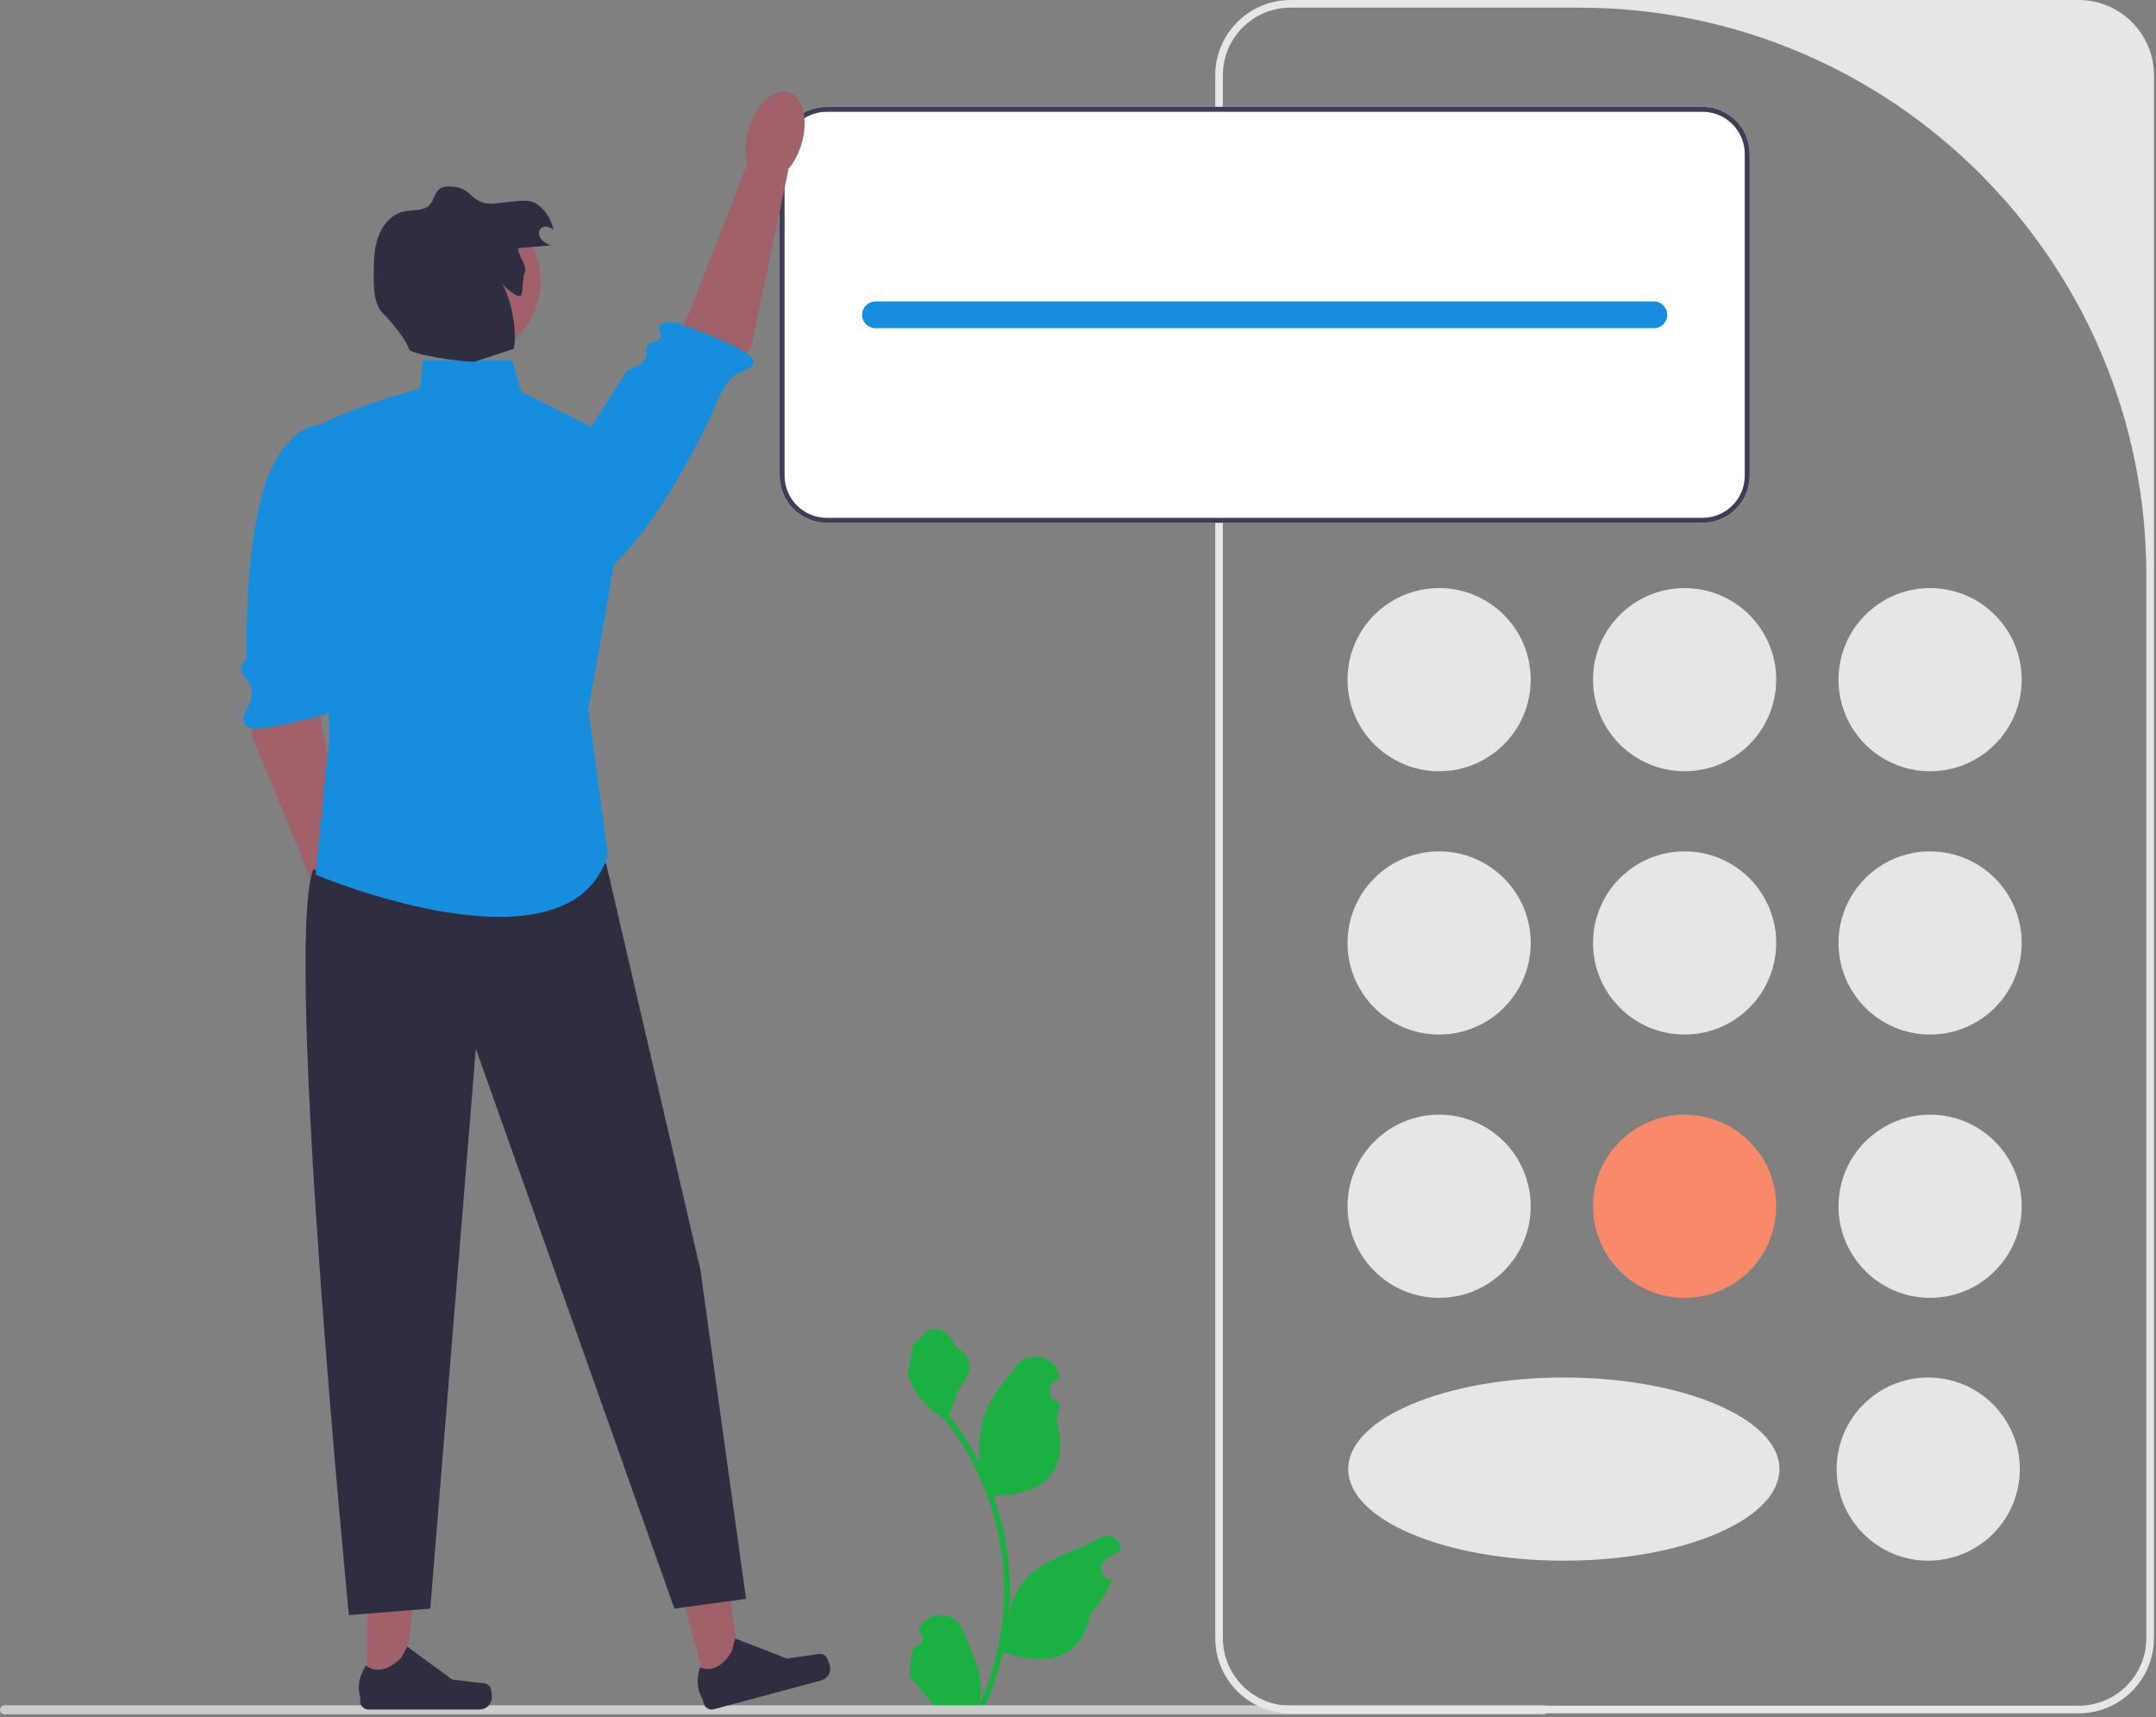 <svg width="565" height="450" viewBox="0 0 565 450" fill="none" xmlns="http://www.w3.org/2000/svg">
<rect x="0" y="0" width="565" height="450" fill="#808080" stroke="none"/>
<g clip-path="url(#clip0_203_2)">
<path d="M239.345 431.631C241.411 431.76 242.553 429.194 240.99 427.698L240.834 427.08C240.855 427.03 240.875 426.981 240.896 426.931C242.985 421.949 250.066 421.984 252.137 426.973C253.976 431.401 256.317 435.837 256.893 440.519C257.151 442.586 257.035 444.691 256.577 446.719C260.885 437.309 263.152 427.033 263.152 416.699C263.152 414.102 263.01 411.506 262.719 408.916C262.48 406.797 262.151 404.691 261.724 402.605C259.418 391.328 254.426 380.587 247.224 371.616C243.762 369.723 240.875 366.765 239.131 363.219C238.505 361.94 238.014 360.564 237.781 359.163C238.175 359.215 239.267 353.214 238.97 352.846C239.519 352.013 240.501 351.599 241.101 350.786C244.083 346.742 248.192 347.448 250.337 352.943C254.92 355.256 254.964 359.091 252.152 362.78C250.363 365.127 250.118 368.302 248.548 370.815C248.71 371.021 248.878 371.222 249.039 371.428C252 375.226 254.561 379.308 256.72 383.597C256.11 378.831 257.011 373.089 258.547 369.387C260.295 365.17 263.571 361.618 266.457 357.972C269.923 353.593 277.03 355.504 277.641 361.056C277.647 361.109 277.653 361.163 277.658 361.217C277.23 361.459 276.81 361.716 276.4 361.987C274.06 363.534 274.869 367.161 277.641 367.589L277.704 367.598C277.548 369.142 277.284 370.673 276.896 372.178C280.598 386.493 272.606 391.707 261.195 391.942C260.943 392.071 260.697 392.2 260.445 392.323C261.602 395.578 262.525 398.917 263.21 402.302C263.823 405.292 264.25 408.315 264.489 411.351C264.786 415.181 264.76 419.03 264.437 422.854L264.456 422.718C265.277 418.507 267.563 414.574 270.883 411.848C275.829 407.785 282.816 406.289 288.151 403.024C290.72 401.452 294.011 403.483 293.562 406.461L293.541 406.603C292.746 406.926 291.971 407.301 291.222 407.721C290.793 407.962 290.373 408.219 289.963 408.491C287.624 410.038 288.432 413.664 291.204 414.092L291.267 414.102C291.312 414.108 291.351 414.115 291.396 414.121C290.033 417.357 288.135 420.361 285.758 422.951C283.443 435.448 273.502 436.633 262.868 432.994H262.861C261.698 438.058 260 443.005 257.817 447.72H239.796C239.732 447.52 239.674 447.314 239.616 447.113C241.282 447.217 242.961 447.12 244.602 446.816C243.265 445.176 241.928 443.522 240.591 441.882C240.559 441.849 240.533 441.817 240.507 441.785C239.829 440.945 239.144 440.112 238.466 439.272L238.466 439.271C238.423 436.694 238.733 434.124 239.345 431.631Z" fill="#1BB042"/>
<path d="M0 448.077C0 448.737 0.53 449.267 1.19 449.267H404.48C405.14 449.267 405.67 448.737 405.67 448.077C405.67 447.417 405.14 446.887 404.48 446.887H1.19C0.53 446.887 0 447.417 0 448.077Z" fill="#CCCCCC"/>
<path d="M544.742 449H338.191C327.315 449 318.467 440.151 318.467 429.275V19.725C318.467 8.849 327.315 0 338.191 0H544.742C555.618 0 564.467 8.849 564.467 19.725V429.275C564.467 440.151 555.618 449 544.742 449ZM338.191 2C328.402 2 320.467 9.935 320.467 19.724V429.275C320.467 439.064 328.402 447 338.191 447H544.742C554.531 447 562.467 439.064 562.467 429.275V150.705C562.467 68.577 495.889 2 413.762 2H338.191Z" fill="#E6E6E6"/>
<path d="M377.135 202.117C390.39 202.117 401.135 191.372 401.135 178.117C401.135 164.862 390.39 154.117 377.135 154.117C363.88 154.117 353.135 164.862 353.135 178.117C353.135 191.372 363.88 202.117 377.135 202.117Z" fill="#E6E6E6"/>
<path d="M505.801 202.117C519.056 202.117 529.801 191.372 529.801 178.117C529.801 164.862 519.056 154.117 505.801 154.117C492.546 154.117 481.801 164.862 481.801 178.117C481.801 191.372 492.546 202.117 505.801 202.117Z" fill="#E6E6E6"/>
<path d="M441.469 202.117C454.724 202.117 465.469 191.372 465.469 178.117C465.469 164.862 454.724 154.117 441.469 154.117C428.214 154.117 417.469 164.862 417.469 178.117C417.469 191.372 428.214 202.117 441.469 202.117Z" fill="#E6E6E6"/>
<path d="M377.135 271.117C390.39 271.117 401.135 260.372 401.135 247.117C401.135 233.862 390.39 223.117 377.135 223.117C363.88 223.117 353.135 233.862 353.135 247.117C353.135 260.372 363.88 271.117 377.135 271.117Z" fill="#E6E6E6"/>
<path d="M505.801 271.117C519.056 271.117 529.801 260.372 529.801 247.117C529.801 233.862 519.056 223.117 505.801 223.117C492.546 223.117 481.801 233.862 481.801 247.117C481.801 260.372 492.546 271.117 505.801 271.117Z" fill="#E6E6E6"/>
<path d="M441.467 271.117C454.722 271.117 465.467 260.372 465.467 247.117C465.467 233.862 454.722 223.117 441.467 223.117C428.212 223.117 417.467 233.862 417.467 247.117C417.467 260.372 428.212 271.117 441.467 271.117Z" fill="#E6E6E6"/>
<path d="M377.135 340.117C390.39 340.117 401.135 329.372 401.135 316.117C401.135 302.862 390.39 292.117 377.135 292.117C363.88 292.117 353.135 302.862 353.135 316.117C353.135 329.372 363.88 340.117 377.135 340.117Z" fill="#E6E6E6"/>
<path d="M505.311 409C518.565 409 529.311 398.255 529.311 385C529.311 371.745 518.565 361 505.311 361C492.056 361 481.311 371.745 481.311 385C481.311 398.255 492.056 409 505.311 409Z" fill="#E6E6E6"/>
<path d="M409.811 409C441.015 409 466.311 398.255 466.311 385C466.311 371.745 441.015 361 409.811 361C378.606 361 353.311 371.745 353.311 385C353.311 398.255 378.606 409 409.811 409Z" fill="#E6E6E6"/>
<path d="M505.801 340.117C519.056 340.117 529.801 329.372 529.801 316.117C529.801 302.862 519.056 292.117 505.801 292.117C492.546 292.117 481.801 302.862 481.801 316.117C481.801 329.372 492.546 340.117 505.801 340.117Z" fill="#E6E6E6"/>
<path d="M441.467 340.117C454.722 340.117 465.467 329.372 465.467 316.117C465.467 302.862 454.722 292.117 441.467 292.117C428.212 292.117 417.467 302.862 417.467 316.117C417.467 329.372 428.212 340.117 441.467 340.117Z" fill="#F8896B"/>
<path d="M446.184 28H216.651C209.845 28 204.311 33.534 204.311 40.34V124.66C204.311 131.466 209.845 137 216.651 137H446.184C452.99 137 458.525 131.466 458.525 124.66V40.34C458.525 33.534 452.99 28 446.184 28Z" fill="white"/>
<path d="M446.184 28H216.651C209.845 28 204.311 33.534 204.311 40.34V124.66C204.311 131.466 209.845 137 216.651 137H446.184C452.99 137 458.525 131.466 458.525 124.66V40.34C458.525 33.534 452.99 28 446.184 28ZM457.227 124.66C457.227 130.752 452.277 135.702 446.184 135.702H216.651C210.559 135.702 205.608 130.752 205.608 124.66V40.34C205.608 34.248 210.559 29.298 216.651 29.298H446.184C452.277 29.298 457.227 34.248 457.227 40.34V124.66Z" fill="#3F3D56"/>
<path d="M433.418 79H229.418C227.485 79 225.918 80.567 225.918 82.5C225.918 84.433 227.485 86 229.418 86H433.418C435.351 86 436.918 84.433 436.918 82.5C436.918 80.567 435.351 79 433.418 79Z" fill="#178EDD"/>
<path d="M67.951 180.421L65.906 192.596L84.037 236.7L93.764 231.699L84.296 190.427L82.936 174.676L67.951 180.421Z" fill="#A0616A"/>
<path d="M87.965 111.929C87.965 111.929 78.473 107.33 71.107 122.868C63.741 138.405 64.653 172.482 64.653 172.482C64.653 172.482 61.971 175.036 63.673 176.824C65.376 178.612 66.963 181.45 65.226 184.721C64.311 186.445 62.192 189.818 65.662 190.776C69.131 191.734 85.36 187.207 85.36 187.207C85.36 187.207 91.428 184.489 87.98 182.658C84.532 180.827 89.388 169.753 89.388 169.753L93.401 137.761L87.965 111.929Z" fill="#178EDD"/>
<path d="M95.418 253.55C99.228 252.38 100.719 246.229 98.749 239.812C96.778 233.395 92.092 229.141 88.282 230.311C84.472 231.481 82.98 237.632 84.951 244.049C86.921 250.466 91.608 254.72 95.418 253.55Z" fill="#A0616A"/>
<path d="M185.277 442.573L194.364 440.134L189.282 403.926L175.871 407.525L185.277 442.573Z" fill="#A0616A"/>
<path d="M216.353 434.012C216.764 434.413 217.326 435.911 217.475 436.465C217.932 438.168 216.922 439.919 215.218 440.376L187.079 447.927C185.917 448.239 184.722 447.55 184.41 446.388L184.096 445.216C184.096 445.216 181.759 442.069 183.46 436.96C183.46 436.96 187.934 439.402 191.829 432.651L192.635 429.387L206.227 434.647L212.732 433.733C214.155 433.533 215.324 433.009 216.353 434.012Z" fill="#2F2E41"/>
<path d="M96.209 442.363L105.617 442.362L110.092 406.074L96.207 406.075L96.209 442.363Z" fill="#A0616A"/>
<path d="M128.442 442.15C128.735 442.643 128.89 444.235 128.89 444.809C128.89 446.572 127.46 448.002 125.697 448.002H96.561C95.358 448.002 94.383 447.027 94.383 445.824V444.611C94.383 444.611 92.942 440.965 95.909 436.472C95.909 436.472 99.597 439.99 105.108 434.479L106.733 431.535L118.497 440.138L125.017 440.941C126.444 441.117 127.708 440.914 128.442 442.15Z" fill="#2F2E41"/>
<path d="M158.821 226.207L183.56 332.839L195.503 418.998L176.736 421.557L124.699 274.831L112.756 421.557L91.43 423.263C91.43 423.263 74.369 249.24 82.046 227.913L158.821 226.207Z" fill="#2F2E41"/>
<path d="M188.267 100.118L196.803 91.199L206.605 44.532L195.749 43.199L180.375 82.654L172.645 96.445L188.267 100.118Z" fill="#A0616A"/>
<path d="M133.209 145.506C133.209 145.506 141.197 160.235 156.024 151.527C170.851 142.82 186.532 108.536 186.532 108.536C186.532 108.536 189.663 99.82 192.939 98.092C194.665 97.181 199.107 96.198 196.777 93.455C194.446 90.712 177.687 84.716 177.687 84.716C177.687 84.716 171.14 83.552 172.962 87.005C174.784 90.457 168.8 88.319 169.404 91.973C170.008 95.627 164.542 96.886 164.542 96.886L133.209 145.506Z" fill="#178EDD"/>
<path d="M209.982 37.939C211.96 31.524 210.476 25.372 206.668 24.198C202.859 23.023 198.167 27.271 196.189 33.686C194.211 40.101 195.695 46.253 199.504 47.428C203.313 48.602 208.004 44.354 209.982 37.939Z" fill="#A0616A"/>
<path d="M134.269 94.477H110.913L109.968 101.841C109.968 101.841 80.511 109.941 81.248 114.36C81.984 118.778 86.403 192.419 86.403 192.419L82.721 229.239C82.721 229.239 148.998 257.223 159.307 224.085L154.152 185.791C154.152 185.791 166.671 120.251 163.726 117.305C160.78 114.36 136.479 102.577 136.479 102.577L134.269 94.477Z" fill="#178EDD"/>
<path d="M120.702 94.569C132.28 94.569 141.666 85.183 141.666 73.605C141.666 62.026 132.28 52.641 120.702 52.641C109.124 52.641 99.738 62.026 99.738 73.605C99.738 85.183 109.124 94.569 120.702 94.569Z" fill="#A0616A"/>
<path d="M136.229 64.979C138.907 64.752 141.586 64.526 144.264 64.3C143.344 63.877 142.385 63.425 141.771 62.619C141.158 61.813 141.031 60.54 141.772 59.849C142.638 59.042 144.072 59.469 145.019 60.18C144.497 57.459 142.873 54.967 140.595 53.39C137.812 51.465 130.927 53.761 127.572 53.319C123.701 52.809 123.217 49.508 119.346 48.998C117.887 48.806 116.245 48.661 115.098 49.583C113.825 50.605 113.682 52.538 112.559 53.723C110.956 55.415 108.209 54.916 105.927 55.392C102.696 56.066 100.26 58.899 99.135 62.002C98.01 65.106 97.969 68.481 97.94 71.782C97.908 75.481 97.896 79.764 100.572 82.319C102.202 83.875 106.642 89.216 107.122 91.418C107.463 92.982 121.356 94.887 124.367 94.8L134.63 91.418C135.638 86.977 133.97 78.191 131.572 74.319C132.362 75.362 136.014 78.502 136.572 77.319C137.13 76.136 136.877 72.427 137.572 71.319C138.449 69.92 134.584 65.118 136.229 64.979Z" fill="#2F2E41"/>
</g>
<defs>
<clipPath id="clip0_203_2">
<rect width="564.468" height="449.265" fill="white"/>
</clipPath>
</defs>
</svg>
